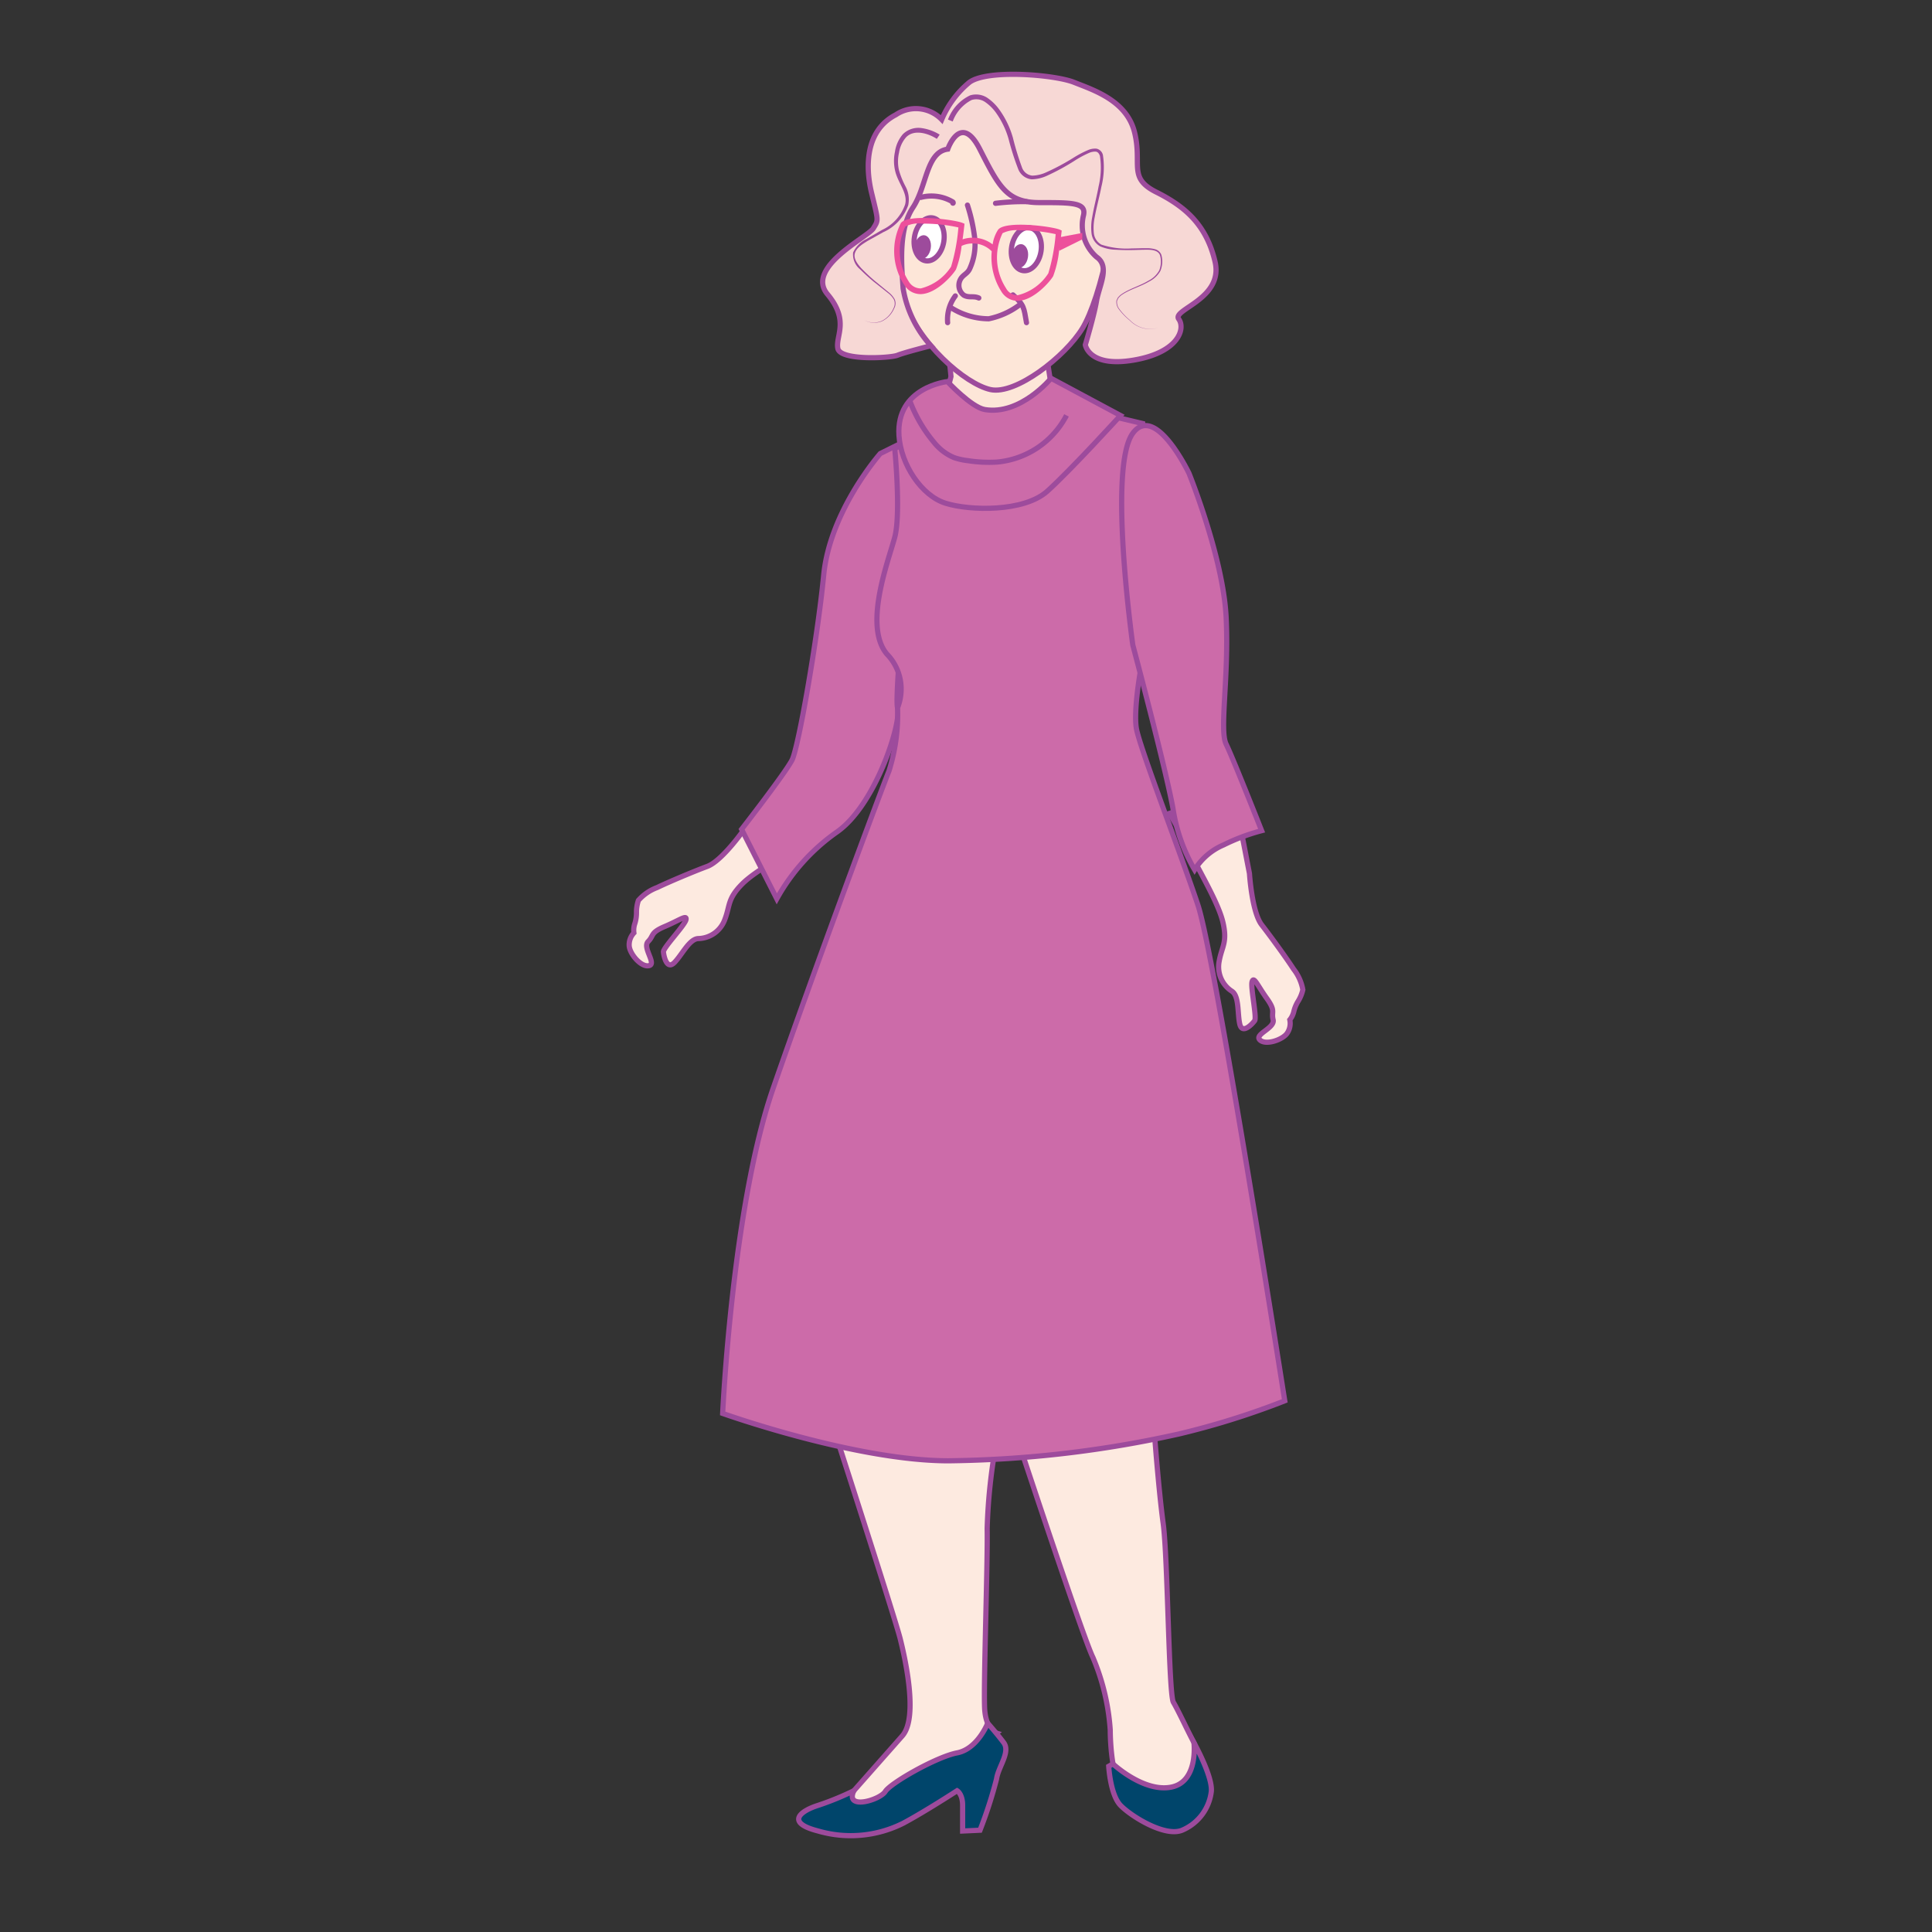 <svg id="word" xmlns="http://www.w3.org/2000/svg" viewBox="0 0 160 160"><rect x="0" y="0" width="160" height="160" fill="#333333" stroke="none"/><defs><style>.cls-1{fill:#fdeae0;}.cls-1,.cls-10,.cls-2,.cls-3,.cls-4,.cls-5,.cls-7,.cls-8{stroke:#9d4b9c;stroke-miterlimit:10;stroke-width:0.43px;}.cls-2{fill:#cc6ba9;}.cls-3{fill:#fde6d8;}.cls-4{fill:#00456b;}.cls-5{fill:#fff;}.cls-6{fill:#9d4b9c;}.cls-10,.cls-7{fill:none;}.cls-7{stroke-linecap:round;}.cls-8{fill:#f7d8d5;}.cls-9{fill:#ed4f9b;}</style></defs><path class="cls-1" d="M61.654,68.652s-1.838,2.637-3.082,3.1-3.323,1.347-4.149,1.75a3.849,3.849,0,0,0-1.552,1.064,3.042,3.042,0,0,0-.16,1.019,2.959,2.959,0,0,1-.136.9,1.714,1.714,0,0,0-.078.773,1.434,1.434,0,0,0-.389,1.082c.049.664.991,1.787,1.643,1.631s-.578-1.49-.075-2,.149-.721,1.374-1.241,1.864-1.02,1.759-.557-1.893,2.322-1.866,2.659.271,1.519.9.89,1.236-1.96,1.978-1.993a2.393,2.393,0,0,0,2.2-1.568c.458-1.176.2-1.706,1.447-2.958s4.351-2.832,5.282-3.51,3.159-1.85,3.159-1.85l-3.631-4.273Z"/><path class="cls-2" d="M72.905,37.558s-4.167,4.707-4.69,10.068-2.092,14.252-2.615,15.3-4.184,5.753-4.184,5.753l2.915,5.757a16.569,16.569,0,0,1,4.93-5.5c3.269-2.231,5.433-9.152,5.07-10.329s1.853-22.67,1.853-22.67Z"/><path class="cls-3" d="M77.808,25.808a30.638,30.638,0,0,1,.947,5.375,6.431,6.431,0,0,1-1.214,2.583s5.758,2,7.509,1.2a3.46,3.46,0,0,0,2-2.933c0-.365-1.038-6.534-1.038-6.534Z"/><path class="cls-1" d="M69.527,119.8s4.626,14.325,5.019,15.894,1.514,6.464.207,8.033l-4.446,5.034s-1.046.915-.131,1.177,8.826-3.726,9.218-3.923,3.138-2.484,3.138-2.484-.85-.261-.98-1.9.261-12.356.2-15.036a46.574,46.574,0,0,1,.784-7.257l-13-.261Z"/><path class="cls-1" d="M84.559,120.062s5.164,15.624,5.949,17.193a18.633,18.633,0,0,1,1.438,6.015c0,1.242.2,4.249,1.046,4.9s4.054,2.092,5.034.85,1.308-3.857.85-4.707-1.307-2.681-1.7-3.334-.457-11.964-.85-14.841-.784-8.237-.784-8.237Z"/><path class="cls-2" d="M74.1,37.166s.523,5.361,0,7.322-2.615,7.322-.654,9.676a4.151,4.151,0,0,1,.886,4.445,15.538,15.538,0,0,1-.707,5.23c-.833,2.092-6.193,16.475-9.593,26.281s-4.184,26.934-4.184,26.934,10.983,3.923,18.7,3.923a92.077,92.077,0,0,0,19.09-2.223,65.312,65.312,0,0,0,8.76-2.746s-5.753-36.74-7.191-41.055-4.838-13.075-5.1-14.644S94.5,54.687,95.15,52.2s-.523-7.583-.523-8.5V35.074l-5.492-1.308s-2.615,3.4-6.014,3.269a5.25,5.25,0,0,1-4.577-2.484Z"/><path class="cls-4" d="M70.714,148.3a23.966,23.966,0,0,1-2.957,1.211c-1.372.426-2.811,1.407,0,2.126a9.668,9.668,0,0,0,7.061-.654c1.83-.981,4.445-2.683,4.445-2.683s.458.262.458,1.211v2.126l1.438-.066a36.584,36.584,0,0,0,1.373-4.249c.131-.981,1.177-2.223.589-3.007s-1.324-1.608-1.324-1.608-.834,2.131-2.534,2.458-5.5,2.484-5.949,3.2S69.943,149.933,70.714,148.3Z"/><path class="cls-4" d="M91.819,146.277s.127,2.351.977,3.235,3.661,2.649,5.1,2.06a3.994,3.994,0,0,0,2.419-3.2c.131-1.242-1.438-4.053-1.438-4.053s.392,3.255-1.9,3.687-4.806-1.928-4.806-1.928Z"/><path class="cls-2" d="M78.461,31.6s-4.268.457-4.011,4.474c.151,2.373,1.848,4.97,3.85,5.6s6.493.751,8.439-1,6.055-6.266,6.055-6.266l-5.749-3.079s-2.53,3.084-5.491,2.588C80.443,33.727,78.461,31.6,78.461,31.6Z"/><path class="cls-3" d="M76.716,10.7s-3.249,10.244-1.967,13.982,5.178,7.112,7.272,7.58,6.2-2.739,7.624-5.075,3.562-10.435,2.137-15.418S76.716,10.7,76.716,10.7Z"/><ellipse class="cls-5" cx="76.946" cy="19.822" rx="1.8" ry="1.23" transform="translate(45.317 92.713) rotate(-80.989)"/><ellipse class="cls-6" cx="76.411" cy="20.464" rx="0.991" ry="0.677" transform="translate(44.232 92.727) rotate(-80.989)"/><ellipse class="cls-5" cx="84.997" cy="20.635" rx="1.8" ry="1.23" transform="translate(51.303 101.35) rotate(-80.989)"/><ellipse class="cls-6" cx="84.462" cy="21.203" rx="0.991" ry="0.677" transform="translate(50.291 101.302) rotate(-80.989)"/><path class="cls-7" d="M80.12,16.986a14.422,14.422,0,0,1,.592,2.653,4.842,4.842,0,0,1-.419,2.653c-.211.416-.575.467-.777.888a1.025,1.025,0,0,0,.3,1.265c.429.246.793.032,1.245.234"/><path class="cls-8" d="M78.49,12.351s1.075-3.083,2.651,0,2.221,4.427,4.943,4.427,3.868,0,3.653,1.028a3.48,3.48,0,0,0,1.075,3.478c1.146.79.215,2.371,0,3.636s-.931,3.636-.931,3.636.286,1.9,4.011,1.265,4.3-2.609,3.725-3.4,3.726-1.66,3.009-4.743-2.507-4.585-4.871-5.771-1.146-2.266-1.791-4.927S90.525,7.45,88.949,6.818s-7.163-1.107-8.668,0A8.037,8.037,0,0,0,77.989,9.9a2.974,2.974,0,0,0-3.8-.395c-2.435,1.264-2.579,4.11-2.006,6.481s.574,2.214.144,2.925-5.66,3.241-3.8,5.455.645,3.478.86,4.5,4.369.791,4.943.554,2.762-.787,2.762-.787a9.355,9.355,0,0,1-2.3-4.747c-.178-2.45-.321-4.98.825-6.719S76.7,12.588,78.49,12.351Z"/><path class="cls-6" d="M78.507,9.9a3.616,3.616,0,0,1,1.826-2,1.7,1.7,0,0,1,1.41.186,3.991,3.991,0,0,1,.984.945,7.424,7.424,0,0,1,1.16,2.384,22.746,22.746,0,0,0,.752,2.459,1.016,1.016,0,0,0,.847.671,2.933,2.933,0,0,0,1.184-.287,18.478,18.478,0,0,0,2.273-1.221,8.593,8.593,0,0,1,1.171-.612,1.427,1.427,0,0,1,.7-.113.7.7,0,0,1,.524.518,6.661,6.661,0,0,1-.126,2.637c-.165.857-.405,1.694-.555,2.54a4.164,4.164,0,0,0-.073,1.265,1.243,1.243,0,0,0,.629.988,6.655,6.655,0,0,0,2.523.313c.433,0,.865-.025,1.3-.016a2.3,2.3,0,0,1,.659.095.762.762,0,0,1,.487.464A2.069,2.069,0,0,1,96.1,22.43a2.194,2.194,0,0,1-.954.893c-.752.446-1.626.645-2.322,1.154a2.783,2.783,0,0,0-.22.228c-.028.1-.114.185-.1.293a.918.918,0,0,0,.193.588,5.154,5.154,0,0,0,.89.936,2.319,2.319,0,0,0,2.379.611,2.331,2.331,0,0,1-2.4-.59,5.209,5.209,0,0,1-.907-.934.968.968,0,0,1-.206-.616c-.016-.115.072-.21.1-.316a2.587,2.587,0,0,1,.227-.241c.709-.529,1.579-.734,2.316-1.183a2.1,2.1,0,0,0,.909-.864,1.982,1.982,0,0,0,.067-1.234c-.141-.413-.635-.47-1.047-.475-.43,0-.864.024-1.3.029s-.871,0-1.306-.028a3.447,3.447,0,0,1-1.3-.277,1.416,1.416,0,0,1-.726-1.105,4.354,4.354,0,0,1,.06-1.321c.145-.864.376-1.7.53-2.549a6.564,6.564,0,0,0,.108-2.518c-.063-.184-.169-.329-.339-.353a1.212,1.212,0,0,0-.564.107,8.583,8.583,0,0,0-1.126.6,18.445,18.445,0,0,1-2.3,1.263,3.185,3.185,0,0,1-1.322.323,1.335,1.335,0,0,1-1.111-.833,22.021,22.021,0,0,1-.8-2.5A7.082,7.082,0,0,0,82.43,9.263a3.658,3.658,0,0,0-.887-.841,1.3,1.3,0,0,0-1.082-.138A3.255,3.255,0,0,0,78.9,10.062Z"/><path class="cls-6" d="M77.585,11.5c-.772-.489-1.9-.8-2.547-.131a2.5,2.5,0,0,0-.582,1.263,3.256,3.256,0,0,0-.015,1.43,6.784,6.784,0,0,0,.548,1.372A2.285,2.285,0,0,1,75.214,17a3.867,3.867,0,0,1-2.065,2.229l-1.321.737c-.409.259-.879.539-1.024.985s.2.9.521,1.261c.35.361.715.707,1.1,1.034l1.17.96a1.866,1.866,0,0,1,.5.583.855.855,0,0,1-.044.753,2.1,2.1,0,0,1-1.037,1.075,1.747,1.747,0,0,1-1.467-.111A1.729,1.729,0,0,0,73,26.587a2.058,2.058,0,0,0,1-1.071.8.8,0,0,0,.032-.7,1.81,1.81,0,0,0-.488-.55l-1.187-.939c-.391-.322-.765-.664-1.125-1.022a1.569,1.569,0,0,1-.579-1.4,2.319,2.319,0,0,1,1.08-1.1l1.31-.761a3.635,3.635,0,0,0,1.913-2.108c.25-.955-.594-1.759-.826-2.793a3.58,3.58,0,0,1-.013-1.572,2.841,2.841,0,0,1,.654-1.456,1.828,1.828,0,0,1,1.549-.509,3.906,3.906,0,0,1,1.5.543Z"/><path class="cls-7" d="M78.789,25.5a5.862,5.862,0,0,0,3.095.9,6.3,6.3,0,0,0,2.536-1.141"/><path class="cls-7" d="M78.907,16.82c.045.035.042-.074-.007-.1a3.449,3.449,0,0,0-2.639-.373"/><path class="cls-7" d="M82.446,16.837A18.938,18.938,0,0,1,85.01,16.7"/><path class="cls-7" d="M79.116,24.507a3.255,3.255,0,0,0-.637,2.213"/><path class="cls-7" d="M83.888,24.421c.942.857.9,1.045,1.122,2.3"/><path class="cls-9" d="M87.768,19.019c-.634-.271-4.507-.772-5.111.007a3.02,3.02,0,0,0-.451,1.214,2.7,2.7,0,0,0-2.488-.42c.077-.552.128-1,.14-1.118l.019-.173-.16-.067c-.634-.272-4.507-.772-5.111.008a5.122,5.122,0,0,0,.264,5.1,1.581,1.581,0,0,0,1.344.788h.059c1.326-.05,2.677-1.645,2.9-2.049a8.015,8.015,0,0,0,.464-1.944,2.209,2.209,0,0,1,2.494.446,5.289,5.289,0,0,0,.788,3.317,1.58,1.58,0,0,0,1.343.788h.059c1.327-.049,2.677-1.645,2.9-2.049a8.616,8.616,0,0,0,.487-2.088c.109-.721.181-1.372.2-1.513l.019-.172Zm-9,3.057a4.172,4.172,0,0,1-2.511,1.809,1.142,1.142,0,0,1-1-.577,4.677,4.677,0,0,1-.285-4.552,2.573,2.573,0,0,1,1.445-.234,13.17,13.17,0,0,1,2.953.313A15.623,15.623,0,0,1,78.767,22.076Zm8.051.556a4.179,4.179,0,0,1-2.512,1.81,1.073,1.073,0,0,1-.995-.577,4.671,4.671,0,0,1-.285-4.552,2.575,2.575,0,0,1,1.446-.235,13.087,13.087,0,0,1,2.952.314A15.678,15.678,0,0,1,86.818,22.632Z"/><polygon class="cls-9" points="89.631 19.822 87.712 20.772 87.712 19.651 89.631 19.291 89.631 19.822"/><path class="cls-10" d="M75.339,33.173a11.788,11.788,0,0,0,2.045,3.5,4.166,4.166,0,0,0,1.621,1.221,5.266,5.266,0,0,0,1.154.256,11.241,11.241,0,0,0,2.416.116A7.218,7.218,0,0,0,88.323,34.4"/><path class="cls-1" d="M103.475,72.342s.2,3.208,1.016,4.255,2.137,2.879,2.632,3.653a3.839,3.839,0,0,1,.772,1.716,3.06,3.06,0,0,1-.393.954,2.951,2.951,0,0,0-.351.835,1.7,1.7,0,0,1-.335.7,1.439,1.439,0,0,1-.231,1.127c-.388.541-1.776,1.01-2.251.537s1.268-.971,1.1-1.666.249-.693-.527-1.775-1.061-1.841-1.212-1.391.408,2.968.21,3.242-1.023,1.156-1.229.294-.035-2.318-.652-2.731a2.4,2.4,0,0,1-1.058-2.482c.221-1.243.713-1.563.3-3.278s-2.242-4.683-2.685-5.747-1.734-3.223-1.734-3.223l5.324-1.76Z"/><path class="cls-2" d="M98.469,39.2s2.814,6.941,3.071,11.863-.574,9.377,0,10.554,2.942,7.175,2.942,7.175a16.574,16.574,0,0,0-3.148,1.181,5.2,5.2,0,0,0-2.4,2.058,14.246,14.246,0,0,1-1.789-5.051c-.575-3.235-3.33-13.559-3.33-13.559s-2.077-14.724,0-17.543C95.678,33.355,98.469,39.2,98.469,39.2Z"/></svg>